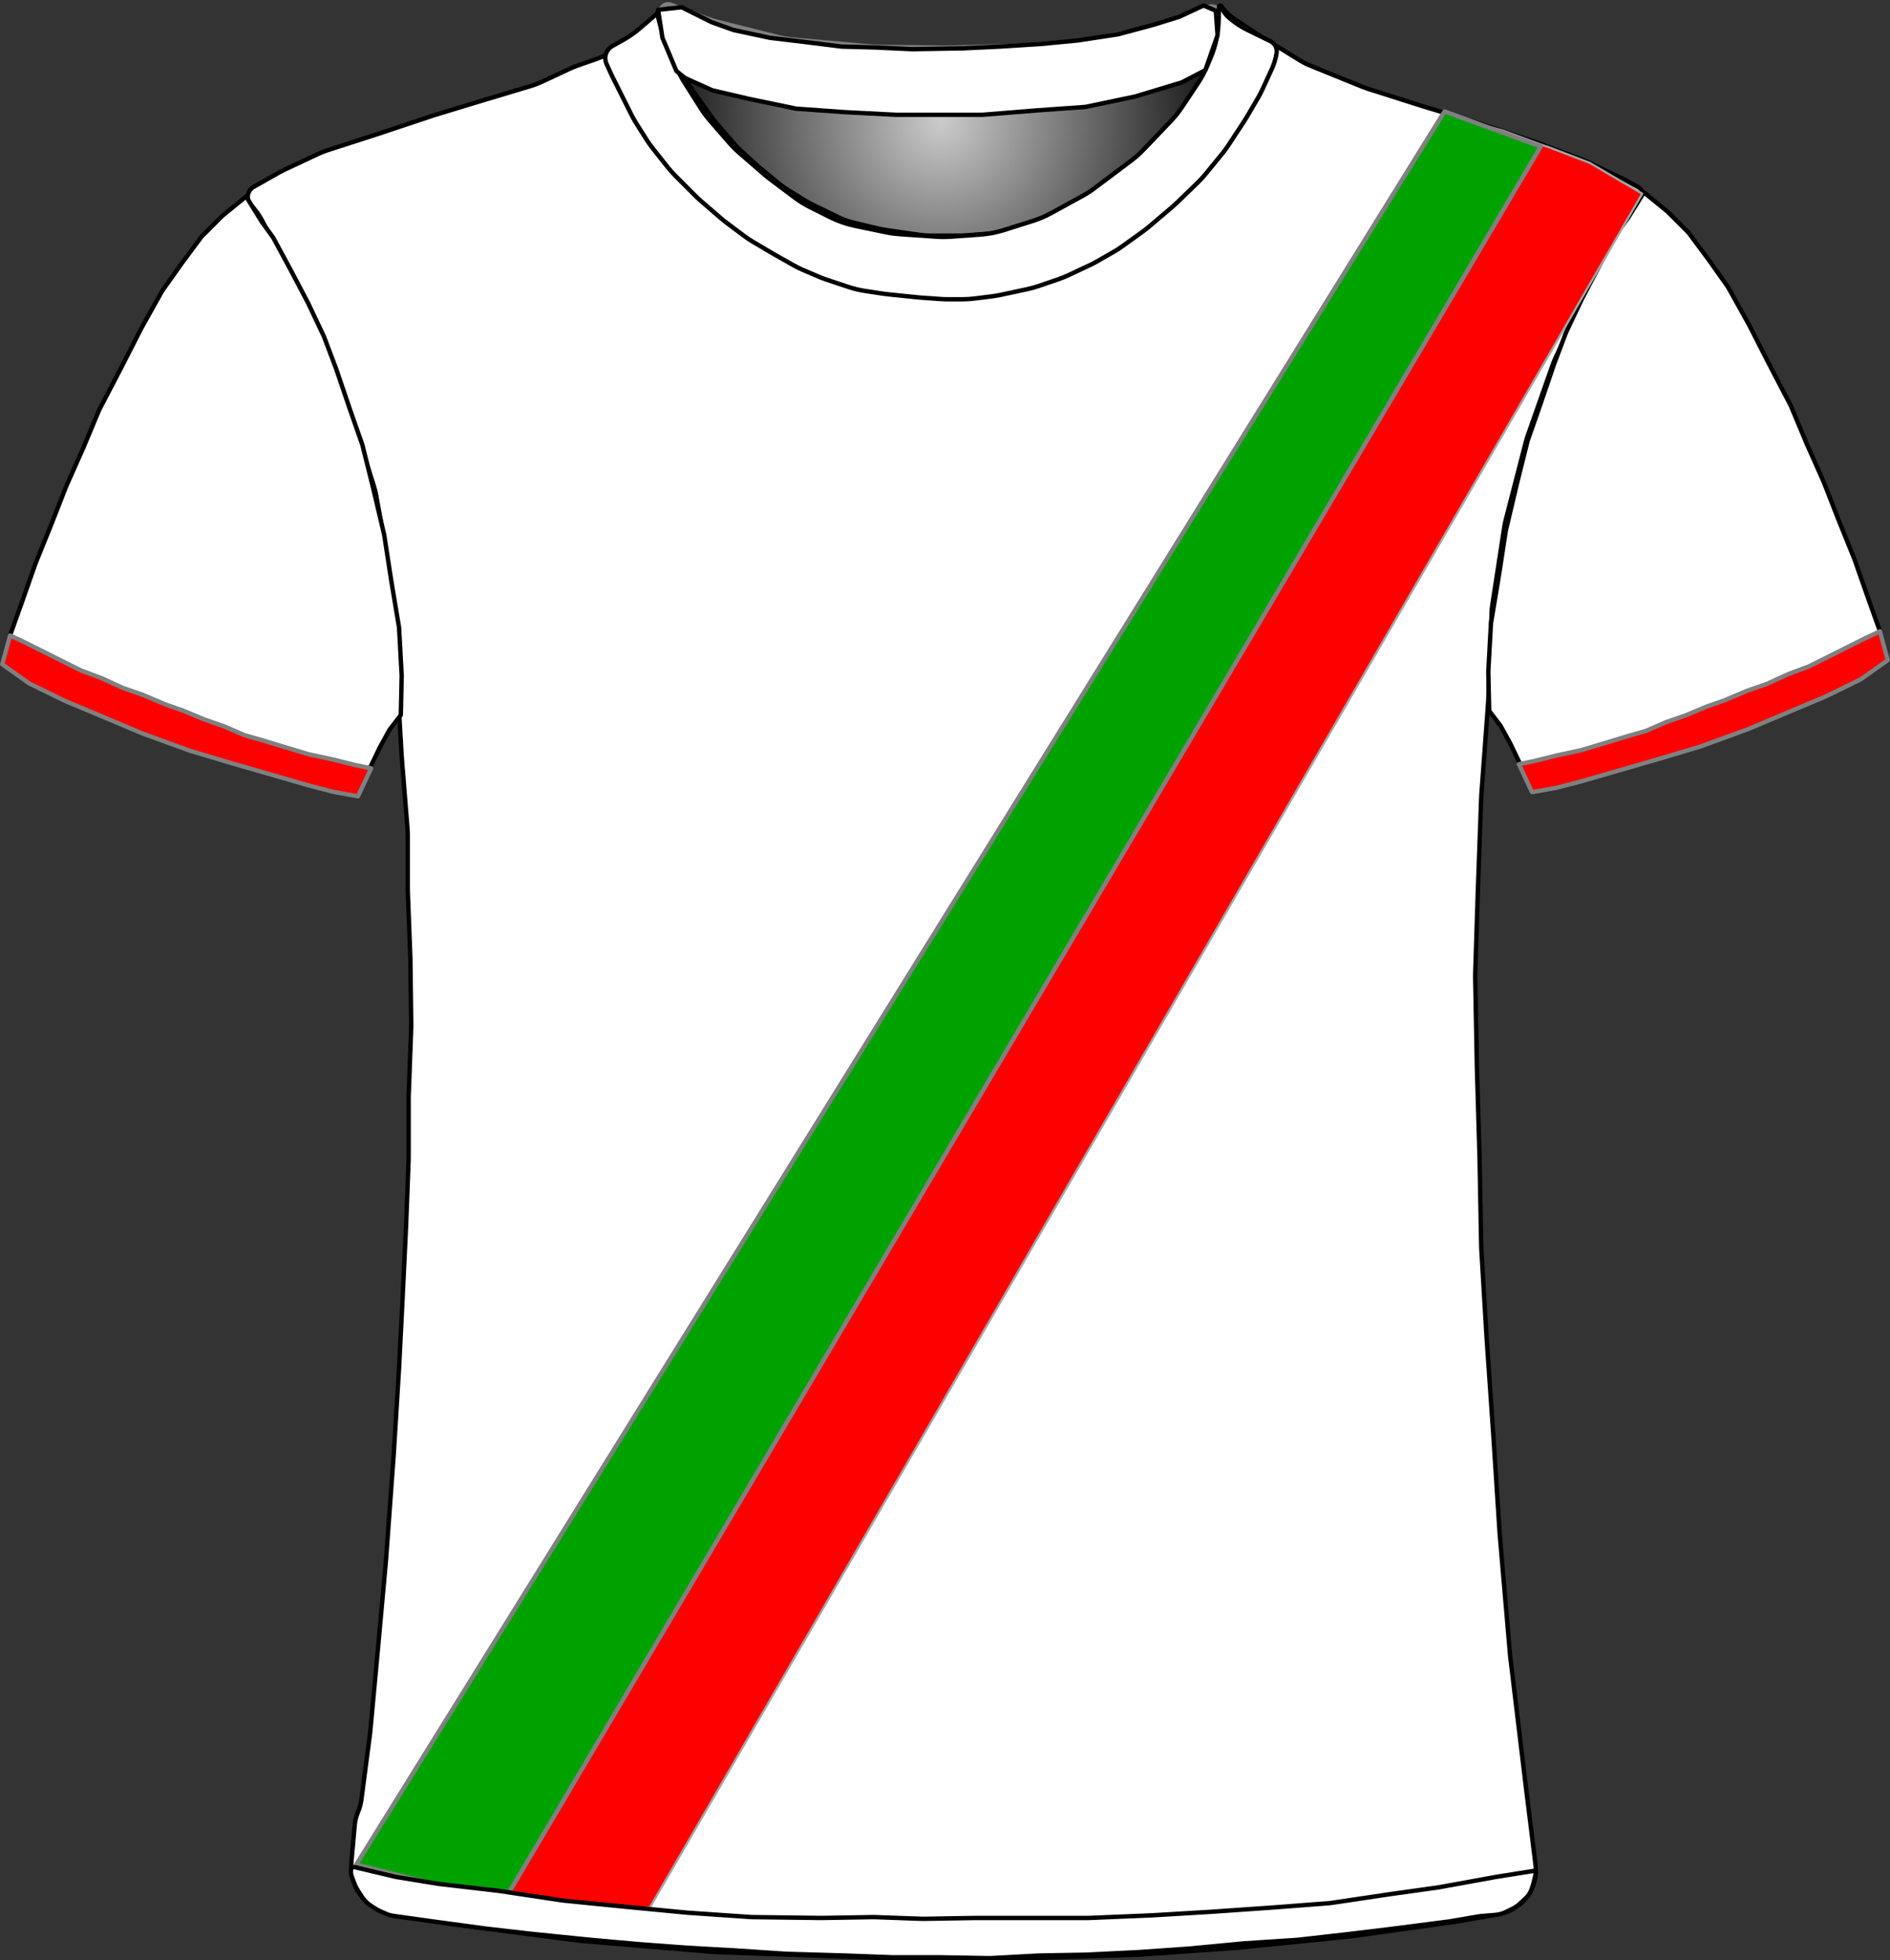 <?xml version="1.0" encoding="UTF-8" standalone="no"?>
<!DOCTYPE svg PUBLIC "-//W3C//DTD SVG 1.1//EN" "http://www.w3.org/Graphics/SVG/1.1/DTD/svg11.dtd">
<svg xmlns="http://www.w3.org/2000/svg" xmlns:xl="http://www.w3.org/1999/xlink" version="1.1" viewBox="477.5 551.5 432.405 448.4" width="432.405pt" height="448.4pt" xmlns:dc="http://purl.org/dc/elements/1.1/">
  <rect x="477.5" y="551.5" width="432.405" height="448.4" fill="#333333" stroke="none"/>
  <defs>
    <radialGradient cx="0" cy="0" r="1" id="Gradient" gradientUnits="userSpaceOnUse">
      <stop offset="0" stop-color="#cbcbcb"/>
      <stop offset="1" stop-color="black"/>
    </radialGradient>
    <radialGradient id="Obj_Gradient" xl:href="#Gradient" gradientTransform="translate(692.759 579.4) scale(70.263)"/>
  </defs>
  <g stroke="none" stroke-opacity="1" stroke-dasharray="none" fill="none" fill-opacity="1">
    <title>iran</title>
    <g>
      <title>Capa 1</title>
      <path d="M 631.006 552.59 L 639.171 555.708 C 640.029 556.036 640.906 556.312 641.797 556.534 L 655.514 559.964 C 656.676 560.254 657.858 560.453 659.051 560.56 L 676.577 562.121 C 677.165 562.174 677.755 562.203 678.345 562.211 L 693.824 562.395 C 694.114 562.398 694.404 562.396 694.695 562.389 L 709.118 562.014 C 709.479 562.005 709.839 561.987 710.199 561.961 L 724.571 560.909 C 725.562 560.836 726.548 560.7 727.521 560.5 L 739.094 558.122 C 740.136 557.907 741.162 557.621 742.165 557.265 L 753.917 553.09 C 755.007 552.703 756.21 553.234 756.659 554.3 L 756.659 554.3 C 757.181 555.54 757.333 556.905 757.097 558.229 L 756.916 559.24 C 756.613 560.941 756.118 562.603 755.442 564.193 L 753.899 567.824 C 753.34 569.139 752.661 570.398 751.869 571.586 L 748.183 577.115 C 747.435 578.236 746.591 579.289 745.659 580.263 L 739.364 586.838 C 738.495 587.744 737.555 588.578 736.551 589.332 L 728.176 595.613 C 727.299 596.27 726.377 596.864 725.416 597.39 L 718.231 601.321 C 716.919 602.039 715.542 602.627 714.116 603.077 L 707.443 605.184 C 705.727 605.726 703.952 606.065 702.156 606.193 L 695.27 606.685 C 694.197 606.762 693.121 606.763 692.049 606.689 L 683.612 606.107 C 682.578 606.036 681.55 605.895 680.535 605.685 L 673.4 604.208 C 671.448 603.804 669.557 603.149 667.774 602.257 L 663.114 599.928 C 661.88 599.31 660.704 598.584 659.6 597.756 L 653.918 593.494 C 653.479 593.165 653.052 592.82 652.637 592.46 L 646.882 587.462 C 646.068 586.755 645.304 585.991 644.597 585.177 L 640.192 580.104 C 639.438 579.236 638.75 578.312 638.134 577.341 L 634.4 571.453 C 634.04 570.885 633.704 570.301 633.395 569.703 L 631.775 566.57 C 631.165 565.392 630.659 564.164 630.262 562.899 L 628.982 558.826 C 628.767 558.142 628.584 557.449 628.434 556.749 L 628.359 556.4 C 628.165 555.492 628.272 554.544 628.665 553.703 L 628.759 553.5 C 629.154 552.655 630.134 552.258 631.006 552.59 Z" fill="url(#Obj_Gradient)"/>
      <path d="M 631.006 552.59 L 639.171 555.708 C 640.029 556.036 640.906 556.312 641.797 556.534 L 655.514 559.964 C 656.676 560.254 657.858 560.453 659.051 560.56 L 676.577 562.121 C 677.165 562.174 677.755 562.203 678.345 562.211 L 693.824 562.395 C 694.114 562.398 694.404 562.396 694.695 562.389 L 709.118 562.014 C 709.479 562.005 709.839 561.987 710.199 561.961 L 724.571 560.909 C 725.562 560.836 726.548 560.7 727.521 560.5 L 739.094 558.122 C 740.136 557.907 741.162 557.621 742.165 557.265 L 753.917 553.09 C 755.007 552.703 756.21 553.234 756.659 554.3 L 756.659 554.3 C 757.181 555.54 757.333 556.905 757.097 558.229 L 756.916 559.24 C 756.613 560.941 756.118 562.603 755.442 564.193 L 753.899 567.824 C 753.34 569.139 752.661 570.398 751.869 571.586 L 748.183 577.115 C 747.435 578.236 746.591 579.289 745.659 580.263 L 739.364 586.838 C 738.495 587.744 737.555 588.578 736.551 589.332 L 728.176 595.613 C 727.299 596.27 726.377 596.864 725.416 597.39 L 718.231 601.321 C 716.919 602.039 715.542 602.627 714.116 603.077 L 707.443 605.184 C 705.727 605.726 703.952 606.065 702.156 606.193 L 695.27 606.685 C 694.197 606.762 693.121 606.763 692.049 606.689 L 683.612 606.107 C 682.578 606.036 681.55 605.895 680.535 605.685 L 673.4 604.208 C 671.448 603.804 669.557 603.149 667.774 602.257 L 663.114 599.928 C 661.88 599.31 660.704 598.584 659.6 597.756 L 653.918 593.494 C 653.479 593.165 653.052 592.82 652.637 592.46 L 646.882 587.462 C 646.068 586.755 645.304 585.991 644.597 585.177 L 640.192 580.104 C 639.438 579.236 638.75 578.312 638.134 577.341 L 634.4 571.453 C 634.04 570.885 633.704 570.301 633.395 569.703 L 631.775 566.57 C 631.165 565.392 630.659 564.164 630.262 562.899 L 628.982 558.826 C 628.767 558.142 628.584 557.449 628.434 556.749 L 628.359 556.4 C 628.165 555.492 628.272 554.544 628.665 553.703 L 628.759 553.5 C 629.154 552.655 630.134 552.258 631.006 552.59 Z" stroke="#7f8080" stroke-linecap="round" stroke-linejoin="round" stroke-width="1"/>
      <path d="M 566.973 989.264 L 580.716 991.554 C 580.899 991.585 581.083 991.612 581.267 991.636 L 609.621 995.351 C 609.867 995.384 610.115 995.41 610.362 995.431 L 640.605 997.968 C 640.862 997.989 641.12 998.005 641.377 998.014 L 680.308 999.39 C 680.497 999.397 680.685 999.4 680.874 999.4 L 712.341 999.4 C 712.508 999.4 712.674 999.397 712.841 999.392 L 737.875 998.61 C 738.086 998.603 738.296 998.593 738.506 998.578 L 760.553 997.017 C 760.712 997.006 760.87 996.992 761.028 996.976 L 786.288 994.431 C 786.49 994.41 786.691 994.386 786.892 994.358 L 810.685 991.043 C 810.889 991.014 811.092 990.982 811.295 990.946 L 820.491 989.3 C 825.818 988.347 829.469 983.393 828.802 978.023 L 826.595 960.232 C 826.592 960.211 826.59 960.189 826.587 960.168 L 823.023 930.47 C 823.002 930.29 822.983 930.11 822.968 929.93 L 820.605 902.37 C 820.596 902.257 820.587 902.143 820.58 902.029 L 819.193 880.438 C 819.192 880.413 819.19 880.387 819.188 880.362 L 817.596 857.276 C 817.592 857.225 817.589 857.175 817.586 857.124 L 816.41 837.322 C 816.397 837.107 816.389 836.893 816.385 836.678 L 815.992 816.083 C 815.991 816.028 815.99 815.972 815.988 815.917 L 815.393 795.683 C 815.392 795.628 815.39 795.572 815.389 795.517 L 814.999 775.008 C 814.993 774.736 814.995 774.464 815.004 774.192 L 815.59 755.833 C 815.59 755.811 815.591 755.789 815.592 755.767 L 816.38 733.898 C 816.387 733.699 816.398 733.501 816.413 733.303 L 817.97 712.082 C 817.984 711.894 817.994 711.706 818.001 711.517 L 818.756 691.618 C 818.779 691.007 818.837 690.397 818.931 689.792 L 821.669 671.988 C 821.75 671.463 821.857 670.942 821.99 670.428 L 826.618 652.47 C 826.733 652.024 826.867 651.582 827.021 651.147 L 832.741 634.908 C 832.908 634.436 833.096 633.973 833.305 633.519 L 838.837 621.534 C 838.939 621.311 839.047 621.091 839.16 620.874 L 844.522 610.532 C 844.568 610.444 844.615 610.356 844.662 610.269 L 849.878 600.652 C 850.615 599.293 851.565 598.06 852.691 597 L 852.691 597 C 853.366 596.365 853.398 595.302 852.763 594.627 C 852.638 594.495 852.493 594.383 852.333 594.298 L 849.119 592.576 C 848.9 592.459 848.679 592.347 848.455 592.24 L 840.601 588.491 C 840.194 588.297 839.78 588.12 839.358 587.961 L 829.683 584.31 C 829.488 584.237 829.292 584.167 829.094 584.101 L 816.4 579.87 C 816.26 579.823 816.121 579.779 815.98 579.736 L 803.097 575.832 C 803.026 575.811 802.956 575.789 802.885 575.766 L 790.381 571.788 C 789.988 571.663 789.599 571.522 789.216 571.367 L 777.24 566.507 C 776.409 566.17 775.607 565.763 774.844 565.291 L 765.224 559.344 C 765.069 559.248 764.915 559.149 764.762 559.048 L 759.872 555.788 C 758.891 555.133 758.019 554.327 757.291 553.4 L 757.291 553.4 C 757.185 553.266 756.991 553.242 756.856 553.348 C 756.754 553.429 756.712 553.565 756.754 553.689 L 756.891 554.1 C 757.35 555.478 757.455 556.949 757.195 558.378 L 756.8 560.551 C 756.528 562.043 756.047 563.488 755.369 564.844 L 753.836 567.909 C 753.54 568.502 753.206 569.077 752.838 569.629 L 749.635 574.434 C 749.206 575.077 748.731 575.688 748.214 576.263 L 743.652 581.332 C 743.611 581.377 743.57 581.423 743.528 581.468 L 737.534 587.976 C 736.906 588.657 736.221 589.283 735.485 589.846 L 730.461 593.688 C 730.014 594.029 729.551 594.346 729.071 594.639 L 722.585 598.594 C 721.923 598.997 721.233 599.352 720.52 599.656 L 713.404 602.684 C 712.597 603.027 711.762 603.304 710.909 603.511 L 706.83 604.5 C 706.005 604.7 705.166 604.834 704.32 604.9 L 698.619 605.35 C 698.201 605.383 697.78 605.4 697.36 605.4 L 690.328 605.4 C 689.571 605.4 688.815 605.346 688.065 605.239 L 680.119 604.104 C 679.634 604.035 679.152 603.943 678.676 603.83 L 672.714 602.41 C 671.569 602.138 670.457 601.739 669.399 601.222 L 663.119 598.156 C 662.634 597.919 662.161 597.657 661.702 597.373 L 657.49 594.758 C 656.891 594.387 656.317 593.975 655.773 593.528 L 651.326 589.876 C 651.103 589.692 650.884 589.502 650.671 589.307 L 646.868 585.821 C 646.417 585.407 645.99 584.968 645.589 584.505 L 641.47 579.753 C 641.151 579.385 640.848 579.002 640.564 578.606 L 636.134 572.436 C 635.639 571.746 635.2 571.019 634.821 570.26 L 632.244 565.107 C 632.209 565.036 632.173 564.964 632.139 564.892 L 630.891 562.3 C 630.04 560.533 629.685 558.569 629.862 556.616 L 630.042 554.633 C 630.066 554.371 629.873 554.14 629.611 554.116 C 629.449 554.101 629.29 554.171 629.191 554.3 L 629.191 554.3 C 628.527 555.163 627.747 555.929 626.873 556.576 L 622.976 559.463 C 622.853 559.554 622.728 559.644 622.601 559.732 L 617.979 562.954 C 616.792 563.781 615.499 564.443 614.134 564.923 L 609.527 566.541 C 609.037 566.714 608.555 566.91 608.083 567.129 L 601.236 570.314 C 600.54 570.638 599.822 570.911 599.086 571.131 L 588.216 574.393 C 588.199 574.398 588.182 574.403 588.166 574.408 L 577.198 577.737 C 577.06 577.779 576.922 577.823 576.786 577.868 L 563.864 582.175 C 563.815 582.192 563.766 582.208 563.717 582.224 L 552.349 585.891 C 551.711 586.097 551.086 586.343 550.478 586.627 L 542.547 590.34 C 542.176 590.513 541.813 590.701 541.457 590.902 L 535.51 594.263 C 534.258 594.971 533.816 596.561 534.524 597.814 C 534.601 597.95 534.69 598.08 534.791 598.2 L 535.655 599.237 C 536.41 600.143 537.062 601.13 537.6 602.179 L 540.678 608.179 C 540.753 608.326 540.831 608.472 540.911 608.617 L 544.866 615.773 C 544.949 615.924 545.03 616.077 545.109 616.231 L 549.217 624.269 C 549.466 624.756 549.69 625.256 549.888 625.766 L 553.37 634.748 C 553.384 634.783 553.398 634.817 553.411 634.852 L 557.008 643.938 C 557.13 644.246 557.242 644.558 557.345 644.873 L 559.967 652.926 C 559.983 652.975 559.999 653.025 560.014 653.074 L 563.086 662.833 C 563.289 663.477 563.451 664.133 563.571 664.798 L 565.556 675.807 C 565.579 675.936 565.601 676.064 565.621 676.193 L 567.327 687.187 C 567.369 687.462 567.405 687.739 567.433 688.016 L 568.321 696.713 C 568.367 697.171 568.394 697.63 568.401 698.091 L 568.586 710.066 C 568.589 710.289 568.597 710.511 568.61 710.733 L 569.38 724.215 C 569.387 724.338 569.396 724.462 569.406 724.585 L 570.739 741.159 C 570.774 741.586 570.791 742.014 570.791 742.443 L 570.791 754.892 C 570.791 755.097 570.795 755.303 570.803 755.507 L 571.383 770.596 C 571.388 770.732 571.392 770.868 571.393 771.004 L 571.586 785.8 C 571.589 786.067 571.586 786.333 571.576 786.6 L 571.002 802.104 C 570.994 802.301 570.991 802.499 570.991 802.696 L 570.991 816.292 C 570.991 816.497 570.987 816.702 570.979 816.907 L 570.394 832.122 C 570.392 832.174 570.39 832.226 570.387 832.278 L 569.592 848.781 C 569.591 848.793 569.59 848.807 569.59 848.819 L 568.795 864.511 C 568.792 864.57 568.789 864.63 568.785 864.689 L 567.596 883.91 C 567.593 883.97 567.589 884.03 567.584 884.09 L 565.801 908.459 C 565.794 908.553 565.787 908.647 565.778 908.74 L 563.992 928.385 C 563.991 928.395 563.99 928.405 563.989 928.415 L 562.219 947.5 C 562.2 947.7 562.178 947.9 562.152 948.099 L 560.191 963.072 C 560.058 964.086 559.789 965.078 559.391 966.02 L 559.391 966.02 C 558.993 966.961 558.745 967.957 558.654 968.975 L 557.891 977.52 C 557.383 983.207 561.341 988.325 566.973 989.264 Z" fill="white"/>
      <path d="M 566.973 989.264 L 580.716 991.554 C 580.899 991.585 581.083 991.612 581.267 991.636 L 609.621 995.351 C 609.867 995.384 610.115 995.41 610.362 995.431 L 640.605 997.968 C 640.862 997.989 641.12 998.005 641.377 998.014 L 680.308 999.39 C 680.497 999.397 680.685 999.4 680.874 999.4 L 712.341 999.4 C 712.508 999.4 712.674 999.397 712.841 999.392 L 737.875 998.61 C 738.086 998.603 738.296 998.593 738.506 998.578 L 760.553 997.017 C 760.712 997.006 760.87 996.992 761.028 996.976 L 786.288 994.431 C 786.49 994.41 786.691 994.386 786.892 994.358 L 810.685 991.043 C 810.889 991.014 811.092 990.982 811.295 990.946 L 820.491 989.3 C 825.818 988.347 829.469 983.393 828.802 978.023 L 826.595 960.232 C 826.592 960.211 826.59 960.189 826.587 960.168 L 823.023 930.47 C 823.002 930.29 822.983 930.11 822.968 929.93 L 820.605 902.37 C 820.596 902.257 820.587 902.143 820.58 902.029 L 819.193 880.438 C 819.192 880.413 819.19 880.387 819.188 880.362 L 817.596 857.276 C 817.592 857.225 817.589 857.175 817.586 857.124 L 816.41 837.322 C 816.397 837.107 816.389 836.893 816.385 836.678 L 815.992 816.083 C 815.991 816.028 815.99 815.972 815.988 815.917 L 815.393 795.683 C 815.392 795.628 815.39 795.572 815.389 795.517 L 814.999 775.008 C 814.993 774.736 814.995 774.464 815.004 774.192 L 815.59 755.833 C 815.59 755.811 815.591 755.789 815.592 755.767 L 816.38 733.898 C 816.387 733.699 816.398 733.501 816.413 733.303 L 817.97 712.082 C 817.984 711.894 817.994 711.706 818.001 711.517 L 818.756 691.618 C 818.779 691.007 818.837 690.397 818.931 689.792 L 821.669 671.988 C 821.75 671.463 821.857 670.942 821.99 670.428 L 826.618 652.47 C 826.733 652.024 826.867 651.582 827.021 651.147 L 832.741 634.908 C 832.908 634.436 833.096 633.973 833.305 633.519 L 838.837 621.534 C 838.939 621.311 839.047 621.091 839.16 620.874 L 844.522 610.532 C 844.568 610.444 844.615 610.356 844.662 610.269 L 849.878 600.652 C 850.615 599.293 851.565 598.06 852.691 597 L 852.691 597 C 853.366 596.365 853.398 595.302 852.763 594.627 C 852.638 594.495 852.493 594.383 852.333 594.298 L 849.119 592.576 C 848.9 592.459 848.679 592.347 848.455 592.24 L 840.601 588.491 C 840.194 588.297 839.78 588.12 839.358 587.961 L 829.683 584.31 C 829.488 584.237 829.292 584.167 829.094 584.101 L 816.4 579.87 C 816.26 579.823 816.121 579.779 815.98 579.736 L 803.097 575.832 C 803.026 575.811 802.956 575.789 802.885 575.766 L 790.381 571.788 C 789.988 571.663 789.599 571.522 789.216 571.367 L 777.24 566.507 C 776.409 566.17 775.607 565.763 774.844 565.291 L 765.224 559.344 C 765.069 559.248 764.915 559.149 764.762 559.048 L 759.872 555.788 C 758.891 555.133 758.019 554.327 757.291 553.4 L 757.291 553.4 C 757.185 553.266 756.991 553.242 756.856 553.348 C 756.754 553.429 756.712 553.565 756.754 553.689 L 756.891 554.1 C 757.35 555.478 757.455 556.949 757.195 558.378 L 756.8 560.551 C 756.528 562.043 756.047 563.488 755.369 564.844 L 753.836 567.909 C 753.54 568.502 753.206 569.077 752.838 569.629 L 749.635 574.434 C 749.206 575.077 748.731 575.688 748.214 576.263 L 743.652 581.332 C 743.611 581.377 743.57 581.423 743.528 581.468 L 737.534 587.976 C 736.906 588.657 736.221 589.283 735.485 589.846 L 730.461 593.688 C 730.014 594.029 729.551 594.346 729.071 594.639 L 722.585 598.594 C 721.923 598.997 721.233 599.352 720.52 599.656 L 713.404 602.684 C 712.597 603.027 711.762 603.304 710.909 603.511 L 706.83 604.5 C 706.005 604.7 705.166 604.834 704.32 604.9 L 698.619 605.35 C 698.201 605.383 697.78 605.4 697.36 605.4 L 690.328 605.4 C 689.571 605.4 688.815 605.346 688.065 605.239 L 680.119 604.104 C 679.634 604.035 679.152 603.943 678.676 603.83 L 672.714 602.41 C 671.569 602.138 670.457 601.739 669.399 601.222 L 663.119 598.156 C 662.634 597.919 662.161 597.657 661.702 597.373 L 657.49 594.758 C 656.891 594.387 656.317 593.975 655.773 593.528 L 651.326 589.876 C 651.103 589.692 650.884 589.502 650.671 589.307 L 646.868 585.821 C 646.417 585.407 645.99 584.968 645.589 584.505 L 641.47 579.753 C 641.151 579.385 640.848 579.002 640.564 578.606 L 636.134 572.436 C 635.639 571.746 635.2 571.019 634.821 570.26 L 632.244 565.107 C 632.209 565.036 632.173 564.964 632.139 564.892 L 630.891 562.3 C 630.04 560.533 629.685 558.569 629.862 556.616 L 630.042 554.633 C 630.066 554.371 629.873 554.14 629.611 554.116 C 629.449 554.101 629.29 554.171 629.191 554.3 L 629.191 554.3 C 628.527 555.163 627.747 555.929 626.873 556.576 L 622.976 559.463 C 622.853 559.554 622.728 559.644 622.601 559.732 L 617.979 562.954 C 616.792 563.781 615.499 564.443 614.134 564.923 L 609.527 566.541 C 609.037 566.714 608.555 566.91 608.083 567.129 L 601.236 570.314 C 600.54 570.638 599.822 570.911 599.086 571.131 L 588.216 574.393 C 588.199 574.398 588.182 574.403 588.166 574.408 L 577.198 577.737 C 577.06 577.779 576.922 577.823 576.786 577.868 L 563.864 582.175 C 563.815 582.192 563.766 582.208 563.717 582.224 L 552.349 585.891 C 551.711 586.097 551.086 586.343 550.478 586.627 L 542.547 590.34 C 542.176 590.513 541.813 590.701 541.457 590.902 L 535.51 594.263 C 534.258 594.971 533.816 596.561 534.524 597.814 C 534.601 597.95 534.69 598.08 534.791 598.2 L 535.655 599.237 C 536.41 600.143 537.062 601.13 537.6 602.179 L 540.678 608.179 C 540.753 608.326 540.831 608.472 540.911 608.617 L 544.866 615.773 C 544.949 615.924 545.03 616.077 545.109 616.231 L 549.217 624.269 C 549.466 624.756 549.69 625.256 549.888 625.766 L 553.37 634.748 C 553.384 634.783 553.398 634.817 553.411 634.852 L 557.008 643.938 C 557.13 644.246 557.242 644.558 557.345 644.873 L 559.967 652.926 C 559.983 652.975 559.999 653.025 560.014 653.074 L 563.086 662.833 C 563.289 663.477 563.451 664.133 563.571 664.798 L 565.556 675.807 C 565.579 675.936 565.601 676.064 565.621 676.193 L 567.327 687.187 C 567.369 687.462 567.405 687.739 567.433 688.016 L 568.321 696.713 C 568.367 697.171 568.394 697.63 568.401 698.091 L 568.586 710.066 C 568.589 710.289 568.597 710.511 568.61 710.733 L 569.38 724.215 C 569.387 724.338 569.396 724.462 569.406 724.585 L 570.739 741.159 C 570.774 741.586 570.791 742.014 570.791 742.443 L 570.791 754.892 C 570.791 755.097 570.795 755.303 570.803 755.507 L 571.383 770.596 C 571.388 770.732 571.392 770.868 571.393 771.004 L 571.586 785.8 C 571.589 786.067 571.586 786.333 571.576 786.6 L 571.002 802.104 C 570.994 802.301 570.991 802.499 570.991 802.696 L 570.991 816.292 C 570.991 816.497 570.987 816.702 570.979 816.907 L 570.394 832.122 C 570.392 832.174 570.39 832.226 570.387 832.278 L 569.592 848.781 C 569.591 848.793 569.59 848.807 569.59 848.819 L 568.795 864.511 C 568.792 864.57 568.789 864.63 568.785 864.689 L 567.596 883.91 C 567.593 883.97 567.589 884.03 567.584 884.09 L 565.801 908.459 C 565.794 908.553 565.787 908.647 565.778 908.74 L 563.992 928.385 C 563.991 928.395 563.99 928.405 563.989 928.415 L 562.219 947.5 C 562.2 947.7 562.178 947.9 562.152 948.099 L 560.191 963.072 C 560.058 964.086 559.789 965.078 559.391 966.02 L 559.391 966.02 C 558.993 966.961 558.745 967.957 558.654 968.975 L 557.891 977.52 C 557.383 983.207 561.341 988.325 566.973 989.264 Z" stroke="black" stroke-linecap="round" stroke-linejoin="round" stroke-width="1"/>
      <path d="M 478 703.446 L 484.2 707.846 L 492.4 711.846 L 501 715.446 L 510 719.246 L 521 723.246 L 530.4 726.046 L 539.4 728.646 L 548.4 731.246 L 553.8 732.646 L 559.4 733.646 L 561.8 727.846 L 564.4 722.446 L 566.6 718.446 L 569.2 715.046 L 569.4 706.046 L 568.8 695.046 L 567 684.246 L 565.4 673.846 L 562.8 662.846 L 560.4 653.246 L 557.6 645.246 L 554.4 635.846 L 551.6 628.446 L 548 620.846 L 544 613.246 L 540 605.846 L 537.4 602.246 L 533.8 596.446 L 528.4 600.846 L 523.6 605.646 L 519 611.846 L 514.6 618.046 L 509.8 626.646 L 505 636.046 L 500.2 645.246 L 496.6 653.846 L 492.6 662.846 L 489.4 671.046 L 485.6 680.446 L 482.8 688.446 L 479.8 696.846 Z" fill="white"/>
      <path d="M 478 703.446 L 484.2 707.846 L 492.4 711.846 L 501 715.446 L 510 719.246 L 521 723.246 L 530.4 726.046 L 539.4 728.646 L 548.4 731.246 L 553.8 732.646 L 559.4 733.646 L 561.8 727.846 L 564.4 722.446 L 566.6 718.446 L 569.2 715.046 L 569.4 706.046 L 568.8 695.046 L 567 684.246 L 565.4 673.846 L 562.8 662.846 L 560.4 653.246 L 557.6 645.246 L 554.4 635.846 L 551.6 628.446 L 548 620.846 L 544 613.246 L 540 605.846 L 537.4 602.246 L 533.8 596.446 L 528.4 600.846 L 523.6 605.646 L 519 611.846 L 514.6 618.046 L 509.8 626.646 L 505 636.046 L 500.2 645.246 L 496.6 653.846 L 492.6 662.846 L 489.4 671.046 L 485.6 680.446 L 482.8 688.446 L 479.8 696.846 Z" stroke="black" stroke-linecap="round" stroke-linejoin="round" stroke-width="1"/>
      <path d="M 909.405 702.503 L 903.205 706.903 L 895.005 710.903 L 886.405 714.503 L 877.405 718.303 L 866.405 722.303 L 857.005 725.103 L 848.005 727.703 L 839.005 730.303 L 833.605 731.703 L 828.005 732.703 L 825.605 726.903 L 823.005 721.503 L 820.805 717.503 L 818.205 714.103 L 818.005 705.103 L 818.605 694.103 L 820.405 683.303 L 822.005 672.903 L 824.605 661.903 L 827.005 652.303 L 829.805 644.303 L 833.005 634.903 L 835.805 627.503 L 839.405 619.903 L 843.405 612.303 L 847.405 604.903 L 850.005 601.303 L 853.605 595.503 L 859.005 599.903 L 863.805 604.703 L 868.405 610.903 L 872.805 617.103 L 877.605 625.703 L 882.405 635.103 L 887.205 644.303 L 890.805 652.903 L 894.805 661.903 L 898.005 670.103 L 901.805 679.503 L 904.605 687.503 L 907.605 695.903 Z" fill="white"/>
      <path d="M 909.405 702.503 L 903.205 706.903 L 895.005 710.903 L 886.405 714.503 L 877.405 718.303 L 866.405 722.303 L 857.005 725.103 L 848.005 727.703 L 839.005 730.303 L 833.605 731.703 L 828.005 732.703 L 825.605 726.903 L 823.005 721.503 L 820.805 717.503 L 818.205 714.103 L 818.005 705.103 L 818.605 694.103 L 820.405 683.303 L 822.005 672.903 L 824.605 661.903 L 827.005 652.303 L 829.805 644.303 L 833.005 634.903 L 835.805 627.503 L 839.405 619.903 L 843.405 612.303 L 847.405 604.903 L 850.005 601.303 L 853.605 595.503 L 859.005 599.903 L 863.805 604.703 L 868.405 610.903 L 872.805 617.103 L 877.605 625.703 L 882.405 635.103 L 887.205 644.303 L 890.805 652.903 L 894.805 661.903 L 898.005 670.103 L 901.805 679.503 L 904.605 687.503 L 907.605 695.903 Z" stroke="black" stroke-linecap="round" stroke-linejoin="round" stroke-width="1"/>
      <path d="M 478 703.446 L 484.2 707.846 L 492.4 711.846 L 501 715.446 L 510 719.246 L 521 723.246 L 530.4 726.046 L 539.4 728.646 L 548.4 731.246 L 553.8 732.646 L 559.4 733.646 L 562.4 727.246 L 558.6 726.446 L 553.8 725.246 L 548.2 724.046 L 542.2 722.246 L 537.6 720.846 L 533.4 719.646 L 528.8 717.646 L 524.2 716.046 L 519.4 714.046 L 515.4 712.646 L 510.2 710.446 L 505.6 708.846 L 500.8 706.646 L 496 704.846 L 492 702.846 L 487.6 700.646 L 483.2 698.446 L 479.8 696.846 Z" fill="red"/>
      <path d="M 478 703.446 L 484.2 707.846 L 492.4 711.846 L 501 715.446 L 510 719.246 L 521 723.246 L 530.4 726.046 L 539.4 728.646 L 548.4 731.246 L 553.8 732.646 L 559.4 733.646 L 562.4 727.246 L 558.6 726.446 L 553.8 725.246 L 548.2 724.046 L 542.2 722.246 L 537.6 720.846 L 533.4 719.646 L 528.8 717.646 L 524.2 716.046 L 519.4 714.046 L 515.4 712.646 L 510.2 710.446 L 505.6 708.846 L 500.8 706.646 L 496 704.846 L 492 702.846 L 487.6 700.646 L 483.2 698.446 L 479.8 696.846 Z" stroke="#7f8080" stroke-linecap="round" stroke-linejoin="round" stroke-width="1"/>
      <path d="M 909.405 702.503 L 903.205 706.903 L 895.005 710.903 L 886.405 714.503 L 877.405 718.303 L 866.405 722.303 L 857.005 725.103 L 848.005 727.703 L 839.005 730.303 L 833.605 731.703 L 828.005 732.703 L 825.005 726.303 L 828.805 725.503 L 833.605 724.303 L 839.205 723.103 L 845.205 721.303 L 849.805 719.903 L 854.005 718.703 L 858.605 716.703 L 863.205 715.103 L 868.005 713.103 L 872.005 711.703 L 877.205 709.503 L 881.805 707.903 L 886.605 705.703 L 891.405 703.903 L 895.405 701.903 L 899.805 699.703 L 904.205 697.503 L 907.605 695.903 Z" fill="red"/>
      <path d="M 909.405 702.503 L 903.205 706.903 L 895.005 710.903 L 886.405 714.503 L 877.405 718.303 L 866.405 722.303 L 857.005 725.103 L 848.005 727.703 L 839.005 730.303 L 833.605 731.703 L 828.005 732.703 L 825.005 726.303 L 828.805 725.503 L 833.605 724.303 L 839.205 723.103 L 845.205 721.303 L 849.805 719.903 L 854.005 718.703 L 858.605 716.703 L 863.205 715.103 L 868.005 713.103 L 872.005 711.703 L 877.205 709.503 L 881.805 707.903 L 886.605 705.703 L 891.405 703.903 L 895.405 701.903 L 899.805 699.703 L 904.205 697.503 L 907.605 695.903 Z" stroke="#7f8080" stroke-linecap="round" stroke-linejoin="round" stroke-width="1"/>
      <path d="M 628.572 553.964 L 623.843 558.017 C 622.693 559.003 621.448 559.873 620.126 560.615 L 617.6 562.032 C 616.164 562.837 615.584 564.606 616.262 566.105 L 617.28 568.352 C 617.402 568.62 617.528 568.887 617.66 569.15 L 619.462 572.755 L 621.949 577.729 C 622.291 578.412 622.667 579.078 623.075 579.725 L 625.401 583.408 C 625.842 584.105 626.319 584.778 626.832 585.424 L 630.243 589.722 C 630.789 590.41 631.374 591.066 631.995 591.687 L 636.661 596.353 C 637.062 596.754 637.477 597.14 637.907 597.51 L 642.47 601.444 C 642.865 601.784 643.271 602.111 643.688 602.424 L 647.663 605.405 C 648.329 605.904 649.021 606.367 649.737 606.792 L 653.87 609.241 C 653.998 609.317 654.127 609.391 654.257 609.465 L 658.954 612.127 C 659.692 612.545 660.453 612.922 661.233 613.256 L 664.783 614.778 C 665.369 615.029 665.965 615.256 666.57 615.457 L 671.588 617.13 C 672.835 617.546 674.116 617.854 675.416 618.051 L 679.515 618.672 C 679.88 618.727 680.246 618.774 680.614 618.811 L 687.495 619.517 C 687.74 619.542 687.985 619.563 688.231 619.581 L 692.758 619.898 C 693.294 619.936 693.831 619.955 694.368 619.955 L 697.63 619.955 C 698.584 619.955 699.537 619.895 700.483 619.777 L 704.472 619.279 C 705.132 619.196 705.788 619.085 706.438 618.946 L 712.52 617.642 C 713.414 617.451 714.296 617.206 715.161 616.91 L 719.669 615.364 C 720.464 615.091 721.243 614.775 722.003 614.418 L 726.837 612.143 C 727.387 611.884 727.927 611.604 728.455 611.302 L 732.222 609.149 C 732.915 608.753 733.587 608.321 734.235 607.856 L 738.911 604.495 C 739.412 604.135 739.898 603.755 740.368 603.356 L 745.689 598.841 C 746.071 598.517 746.443 598.18 746.803 597.832 L 751.502 593.284 C 752.142 592.665 752.745 592.009 753.308 591.321 L 757.102 586.684 C 757.609 586.065 758.083 585.42 758.522 584.751 L 762.139 579.247 C 762.355 578.919 762.562 578.585 762.76 578.247 L 765.283 573.943 C 765.669 573.285 766.022 572.607 766.341 571.914 L 768.459 567.303 C 768.992 566.143 769.363 564.915 769.562 563.655 L 769.562 563.655 C 769.741 562.525 769.161 561.412 768.134 560.91 L 762.841 558.322 C 761.526 557.679 760.292 556.885 759.162 555.955 L 758.756 555.62 C 757.912 554.925 757.289 553.999 756.962 552.955 L 756.962 552.955 C 756.916 552.805 756.757 552.722 756.607 552.769 C 756.492 552.805 756.413 552.91 756.409 553.03 L 756.3 556.453 C 756.209 559.296 755.592 562.098 754.479 564.716 L 753.602 566.779 C 753.043 568.093 752.364 569.353 751.572 570.541 L 747.886 576.07 C 747.138 577.191 746.294 578.244 745.362 579.218 L 739.067 585.793 C 738.199 586.699 737.258 587.533 736.254 588.286 L 727.879 594.567 C 727.002 595.225 726.08 595.819 725.119 596.345 L 717.934 600.276 C 716.623 600.994 715.245 601.581 713.819 602.031 L 707.147 604.139 C 705.43 604.681 703.655 605.02 701.859 605.148 L 694.973 605.64 C 693.9 605.716 692.824 605.718 691.752 605.644 L 683.315 605.062 C 682.281 604.99 681.253 604.849 680.238 604.639 L 673.103 603.163 C 671.151 602.759 669.26 602.103 667.477 601.212 L 662.817 598.882 C 661.583 598.265 660.407 597.538 659.303 596.71 L 653.621 592.449 C 653.182 592.12 652.755 591.775 652.341 591.415 L 646.585 586.417 C 645.771 585.71 645.008 584.946 644.3 584.132 L 639.895 579.059 C 639.141 578.191 638.453 577.267 637.837 576.296 L 634.104 570.408 C 633.743 569.839 633.408 569.255 633.098 568.657 L 631.478 565.525 C 630.869 564.347 630.362 563.119 629.965 561.854 L 628.685 557.78 C 628.47 557.097 628.287 556.404 628.137 555.703 L 627.912 554.652 C 627.827 554.255 628.053 553.857 628.438 553.727 L 628.438 553.727 C 628.51 553.703 628.589 553.742 628.613 553.814 C 628.631 553.868 628.615 553.927 628.572 553.964 Z" fill="white"/>
      <path d="M 628.572 553.964 L 623.843 558.017 C 622.693 559.003 621.448 559.873 620.126 560.615 L 617.6 562.032 C 616.164 562.837 615.584 564.606 616.262 566.105 L 617.28 568.352 C 617.402 568.62 617.528 568.887 617.66 569.15 L 619.462 572.755 L 621.949 577.729 C 622.291 578.412 622.667 579.078 623.075 579.725 L 625.401 583.408 C 625.842 584.105 626.319 584.778 626.832 585.424 L 630.243 589.722 C 630.789 590.41 631.374 591.066 631.995 591.687 L 636.661 596.353 C 637.062 596.754 637.477 597.14 637.907 597.51 L 642.47 601.444 C 642.865 601.784 643.271 602.111 643.688 602.424 L 647.663 605.405 C 648.329 605.904 649.021 606.367 649.737 606.792 L 653.87 609.241 C 653.998 609.317 654.127 609.391 654.257 609.465 L 658.954 612.127 C 659.692 612.545 660.453 612.922 661.233 613.256 L 664.783 614.778 C 665.369 615.029 665.965 615.256 666.57 615.457 L 671.588 617.13 C 672.835 617.546 674.116 617.854 675.416 618.051 L 679.515 618.672 C 679.88 618.727 680.246 618.774 680.614 618.811 L 687.495 619.517 C 687.74 619.542 687.985 619.563 688.231 619.581 L 692.758 619.898 C 693.294 619.936 693.831 619.955 694.368 619.955 L 697.63 619.955 C 698.584 619.955 699.537 619.895 700.483 619.777 L 704.472 619.279 C 705.132 619.196 705.788 619.085 706.438 618.946 L 712.52 617.642 C 713.414 617.451 714.296 617.206 715.161 616.91 L 719.669 615.364 C 720.464 615.091 721.243 614.775 722.003 614.418 L 726.837 612.143 C 727.387 611.884 727.927 611.604 728.455 611.302 L 732.222 609.149 C 732.915 608.753 733.587 608.321 734.235 607.856 L 738.911 604.495 C 739.412 604.135 739.898 603.755 740.368 603.356 L 745.689 598.841 C 746.071 598.517 746.443 598.18 746.803 597.832 L 751.502 593.284 C 752.142 592.665 752.745 592.009 753.308 591.321 L 757.102 586.684 C 757.609 586.065 758.083 585.42 758.522 584.751 L 762.139 579.247 C 762.355 578.919 762.562 578.585 762.76 578.247 L 765.283 573.943 C 765.669 573.285 766.022 572.607 766.341 571.914 L 768.459 567.303 C 768.992 566.143 769.363 564.915 769.562 563.655 L 769.562 563.655 C 769.741 562.525 769.161 561.412 768.134 560.91 L 762.841 558.322 C 761.526 557.679 760.292 556.885 759.162 555.955 L 758.756 555.62 C 757.912 554.925 757.289 553.999 756.962 552.955 L 756.962 552.955 C 756.916 552.805 756.757 552.722 756.607 552.769 C 756.492 552.805 756.413 552.91 756.409 553.03 L 756.3 556.453 C 756.209 559.296 755.592 562.098 754.479 564.716 L 753.602 566.779 C 753.043 568.093 752.364 569.353 751.572 570.541 L 747.886 576.07 C 747.138 577.191 746.294 578.244 745.362 579.218 L 739.067 585.793 C 738.199 586.699 737.258 587.533 736.254 588.286 L 727.879 594.567 C 727.002 595.225 726.08 595.819 725.119 596.345 L 717.934 600.276 C 716.623 600.994 715.245 601.581 713.819 602.031 L 707.147 604.139 C 705.43 604.681 703.655 605.02 701.859 605.148 L 694.973 605.64 C 693.9 605.716 692.824 605.718 691.752 605.644 L 683.315 605.062 C 682.281 604.99 681.253 604.849 680.238 604.639 L 673.103 603.163 C 671.151 602.759 669.26 602.103 667.477 601.212 L 662.817 598.882 C 661.583 598.265 660.407 597.538 659.303 596.71 L 653.621 592.449 C 653.182 592.12 652.755 591.775 652.341 591.415 L 646.585 586.417 C 645.771 585.71 645.008 584.946 644.3 584.132 L 639.895 579.059 C 639.141 578.191 638.453 577.267 637.837 576.296 L 634.104 570.408 C 633.743 569.839 633.408 569.255 633.098 568.657 L 631.478 565.525 C 630.869 564.347 630.362 563.119 629.965 561.854 L 628.685 557.78 C 628.47 557.097 628.287 556.404 628.137 555.703 L 627.912 554.652 C 627.827 554.255 628.053 553.857 628.438 553.727 L 628.438 553.727 C 628.51 553.703 628.589 553.742 628.613 553.814 C 628.631 553.868 628.615 553.927 628.572 553.964 Z" stroke="black" stroke-linecap="round" stroke-linejoin="round" stroke-width="1"/>
      <path d="M 628.059 553.756 L 633.459 553.156 L 640.259 556.556 L 645.259 558.356 L 653.659 560.156 L 662.059 561.156 L 670.059 562.156 L 677.659 562.356 L 686.259 562.756 L 697.859 562.556 L 706.259 562.156 L 715.659 561.556 L 724.059 560.756 L 733.259 559.356 L 741.459 557.156 L 747.259 555.356 L 752.859 552.756 L 755.659 553.956 L 756.059 559.556 L 753.259 567.556 L 747.859 570.356 L 737.259 573.556 L 725.859 575.956 L 714.659 576.756 L 702.259 577.756 L 691.859 577.756 L 682.459 577.756 L 670.859 577.156 L 659.659 576.356 L 649.059 574.156 L 640.459 572.156 L 634.259 569.356 L 632.259 567.756 L 629.059 560.156 Z" fill="white"/>
      <path d="M 628.059 553.756 L 633.459 553.156 L 640.259 556.556 L 645.259 558.356 L 653.659 560.156 L 662.059 561.156 L 670.059 562.156 L 677.659 562.356 L 686.259 562.756 L 697.859 562.556 L 706.259 562.156 L 715.659 561.556 L 724.059 560.756 L 733.259 559.356 L 741.459 557.156 L 747.259 555.356 L 752.859 552.756 L 755.659 553.956 L 756.059 559.556 L 753.259 567.556 L 747.859 570.356 L 737.259 573.556 L 725.859 575.956 L 714.659 576.756 L 702.259 577.756 L 691.859 577.756 L 682.459 577.756 L 670.859 577.156 L 659.659 576.356 L 649.059 574.156 L 640.459 572.156 L 634.259 569.356 L 632.259 567.756 L 629.059 560.156 Z" stroke="black" stroke-linecap="round" stroke-linejoin="round" stroke-width="1"/>
      <path d="M 853.219 595.8 L 841.219 588.756 L 831.419 585 L 831.219 585 L 821.405 581.4 L 808.619 577.8 L 807.219 577.756 L 559.219 978.756 L 573.219 981.756 L 585.605 983.8 L 590.005 984.6 L 603.805 986.6 L 615.805 987.8 L 624.805 987.8 L 626.219 987.756 Z" fill="red"/>
      <path d="M 853.219 595.8 L 841.219 588.756 L 831.419 585 L 831.219 585 L 821.405 581.4 L 808.619 577.8 L 807.219 577.756 L 559.219 978.756 L 573.219 981.756 L 585.605 983.8 L 590.005 984.6 L 603.805 986.6 L 615.805 987.8 L 624.805 987.8 L 626.219 987.756 Z" stroke="#a5a5a5" stroke-linecap="round" stroke-linejoin="round" stroke-width=".5"/>
      <path d="M 559 978 L 583 984 L 593 986 L 830 585 L 819 581 L 808 577 Z" fill="#00a200"/>
      <path d="M 559 978 L 583 984 L 593 986 L 830 585 L 819 581 L 808 577 Z" stroke="#7f8080" stroke-linecap="round" stroke-linejoin="round" stroke-width="1"/>
      <path d="M 557.813 979.2 L 557.813 979.2 C 557.747 979.726 557.81 980.259 557.996 980.755 L 558.647 982.491 C 558.824 982.962 559.051 983.413 559.325 983.836 L 560.292 985.332 C 560.833 986.168 561.547 986.879 562.384 987.417 L 563.462 988.11 C 563.762 988.303 564.077 988.473 564.403 988.618 L 565.72 989.203 C 566.317 989.469 566.947 989.649 567.594 989.74 L 576.604 991.001 C 576.614 991.003 576.624 991.004 576.634 991.005 L 588.35 992.594 C 588.396 992.6 588.442 992.606 588.488 992.611 L 598.771 993.798 C 598.803 993.802 598.835 993.805 598.867 993.808 L 612.577 995.199 C 612.605 995.202 612.633 995.205 612.661 995.207 L 623.766 996.199 C 623.802 996.202 623.837 996.205 623.872 996.207 L 634.558 996.999 C 634.599 997.002 634.639 997.005 634.68 997.007 L 645.188 997.602 C 645.209 997.603 645.23 997.604 645.25 997.605 L 657.293 998.395 C 657.377 998.401 657.461 998.405 657.545 998.407 L 670.993 998.803 C 671.01 998.803 671.028 998.804 671.046 998.804 L 681.69 999.199 C 681.776 999.202 681.862 999.203 681.949 999.203 L 692.558 999.203 C 692.599 999.203 692.64 999.204 692.681 999.204 L 703.767 999.399 C 703.935 999.402 704.103 999.399 704.271 999.39 L 714.892 998.81 C 714.977 998.806 715.062 998.803 715.146 998.801 L 725.911 998.605 C 725.983 998.604 726.055 998.602 726.127 998.598 L 738.146 998.007 C 738.195 998.005 738.244 998.002 738.292 997.998 L 749.532 997.21 C 749.59 997.205 749.648 997.201 749.706 997.195 L 762.116 996.013 C 762.185 996.007 762.254 996.001 762.322 995.997 L 774.254 995.214 C 774.364 995.207 774.474 995.197 774.584 995.185 L 784.996 994.006 C 785.011 994.004 785.027 994.002 785.043 994.001 L 794.99 992.807 C 795.01 992.804 795.029 992.802 795.048 992.8 L 808.884 991.022 C 808.981 991.01 809.078 990.995 809.175 990.979 L 815.728 989.855 C 815.929 989.821 816.131 989.795 816.335 989.778 L 819.567 989.511 C 820.456 989.438 821.323 989.195 822.121 988.796 L 823.608 988.053 C 824.208 987.753 824.763 987.367 825.253 986.909 L 826.588 985.663 C 827.195 985.097 827.651 984.388 827.913 983.6 L 828.208 982.716 C 828.278 982.505 828.338 982.292 828.388 982.076 L 828.858 980.041 C 828.893 979.888 828.86 979.727 828.766 979.602 L 828.766 979.602 C 828.676 979.48 828.525 979.418 828.375 979.442 L 819.895 980.791 C 819.845 980.799 819.794 980.808 819.743 980.817 L 806.758 983.178 C 806.666 983.195 806.572 983.21 806.479 983.223 L 795.249 984.799 C 795.229 984.802 795.209 984.805 795.189 984.808 L 782.066 986.766 C 781.902 986.791 781.736 986.81 781.57 986.822 L 768.845 987.801 C 768.828 987.803 768.811 987.804 768.793 987.805 L 754.453 988.801 C 754.431 988.803 754.408 988.804 754.385 988.805 L 741.082 989.6 C 741.04 989.602 740.998 989.604 740.956 989.606 L 726.765 990.197 C 726.668 990.201 726.571 990.203 726.473 990.203 L 713.219 990.203 L 700.678 990.203 C 700.639 990.203 700.6 990.204 700.561 990.204 L 688.803 990.4 C 688.68 990.402 688.558 990.401 688.436 990.397 L 677.602 990.01 C 677.48 990.005 677.358 990.004 677.236 990.006 L 665.521 990.202 C 665.453 990.203 665.385 990.203 665.317 990.202 L 649.615 990.006 C 649.484 990.004 649.354 989.999 649.224 989.99 L 634.914 989.01 C 634.851 989.005 634.788 989 634.724 988.994 L 620.233 987.605 C 620.224 987.604 620.215 987.603 620.205 987.602 L 606.393 986.221 C 606.277 986.209 606.162 986.195 606.047 986.177 L 591.737 984.021 C 591.659 984.009 591.58 983.999 591.5 983.99 L 577.981 982.422 C 577.873 982.41 577.766 982.395 577.659 982.377 L 568.267 980.844 C 568.102 980.817 567.938 980.784 567.775 980.745 L 558.698 978.587 C 558.309 978.494 557.92 978.734 557.827 979.122 C 557.821 979.148 557.817 979.174 557.813 979.2 Z" fill="white"/>
      <path d="M 557.813 979.2 L 557.813 979.2 C 557.747 979.726 557.81 980.259 557.996 980.755 L 558.647 982.491 C 558.824 982.962 559.051 983.413 559.325 983.836 L 560.292 985.332 C 560.833 986.168 561.547 986.879 562.384 987.417 L 563.462 988.11 C 563.762 988.303 564.077 988.473 564.403 988.618 L 565.72 989.203 C 566.317 989.469 566.947 989.649 567.594 989.74 L 576.604 991.001 C 576.614 991.003 576.624 991.004 576.634 991.005 L 588.35 992.594 C 588.396 992.6 588.442 992.606 588.488 992.611 L 598.771 993.798 C 598.803 993.802 598.835 993.805 598.867 993.808 L 612.577 995.199 C 612.605 995.202 612.633 995.205 612.661 995.207 L 623.766 996.199 C 623.802 996.202 623.837 996.205 623.872 996.207 L 634.558 996.999 C 634.599 997.002 634.639 997.005 634.68 997.007 L 645.188 997.602 C 645.209 997.603 645.23 997.604 645.25 997.605 L 657.293 998.395 C 657.377 998.401 657.461 998.405 657.545 998.407 L 670.993 998.803 C 671.01 998.803 671.028 998.804 671.046 998.804 L 681.69 999.199 C 681.776 999.202 681.862 999.203 681.949 999.203 L 692.558 999.203 C 692.599 999.203 692.64 999.204 692.681 999.204 L 703.767 999.399 C 703.935 999.402 704.103 999.399 704.271 999.39 L 714.892 998.81 C 714.977 998.806 715.062 998.803 715.146 998.801 L 725.911 998.605 C 725.983 998.604 726.055 998.602 726.127 998.598 L 738.146 998.007 C 738.195 998.005 738.244 998.002 738.292 997.998 L 749.532 997.21 C 749.59 997.205 749.648 997.201 749.706 997.195 L 762.116 996.013 C 762.185 996.007 762.254 996.001 762.322 995.997 L 774.254 995.214 C 774.364 995.207 774.474 995.197 774.584 995.185 L 784.996 994.006 C 785.011 994.004 785.027 994.002 785.043 994.001 L 794.99 992.807 C 795.01 992.804 795.029 992.802 795.048 992.8 L 808.884 991.022 C 808.981 991.01 809.078 990.995 809.175 990.979 L 815.728 989.855 C 815.929 989.821 816.131 989.795 816.335 989.778 L 819.567 989.511 C 820.456 989.438 821.323 989.195 822.121 988.796 L 823.608 988.053 C 824.208 987.753 824.763 987.367 825.253 986.909 L 826.588 985.663 C 827.195 985.097 827.651 984.388 827.913 983.6 L 828.208 982.716 C 828.278 982.505 828.338 982.292 828.388 982.076 L 828.858 980.041 C 828.893 979.888 828.86 979.727 828.766 979.602 L 828.766 979.602 C 828.676 979.48 828.525 979.418 828.375 979.442 L 819.895 980.791 C 819.845 980.799 819.794 980.808 819.743 980.817 L 806.758 983.178 C 806.666 983.195 806.572 983.21 806.479 983.223 L 795.249 984.799 C 795.229 984.802 795.209 984.805 795.189 984.808 L 782.066 986.766 C 781.902 986.791 781.736 986.81 781.57 986.822 L 768.845 987.801 C 768.828 987.803 768.811 987.804 768.793 987.805 L 754.453 988.801 C 754.431 988.803 754.408 988.804 754.385 988.805 L 741.082 989.6 C 741.04 989.602 740.998 989.604 740.956 989.606 L 726.765 990.197 C 726.668 990.201 726.571 990.203 726.473 990.203 L 713.219 990.203 L 700.678 990.203 C 700.639 990.203 700.6 990.204 700.561 990.204 L 688.803 990.4 C 688.68 990.402 688.558 990.401 688.436 990.397 L 677.602 990.01 C 677.48 990.005 677.358 990.004 677.236 990.006 L 665.521 990.202 C 665.453 990.203 665.385 990.203 665.317 990.202 L 649.615 990.006 C 649.484 990.004 649.354 989.999 649.224 989.99 L 634.914 989.01 C 634.851 989.005 634.788 989 634.724 988.994 L 620.233 987.605 C 620.224 987.604 620.215 987.603 620.205 987.602 L 606.393 986.221 C 606.277 986.209 606.162 986.195 606.047 986.177 L 591.737 984.021 C 591.659 984.009 591.58 983.999 591.5 983.99 L 577.981 982.422 C 577.873 982.41 577.766 982.395 577.659 982.377 L 568.267 980.844 C 568.102 980.817 567.938 980.784 567.775 980.745 L 558.698 978.587 C 558.309 978.494 557.92 978.734 557.827 979.122 C 557.821 979.148 557.817 979.174 557.813 979.2 Z" stroke="black" stroke-linecap="round" stroke-linejoin="round" stroke-width="1"/>
    </g>
  </g>
</svg>
